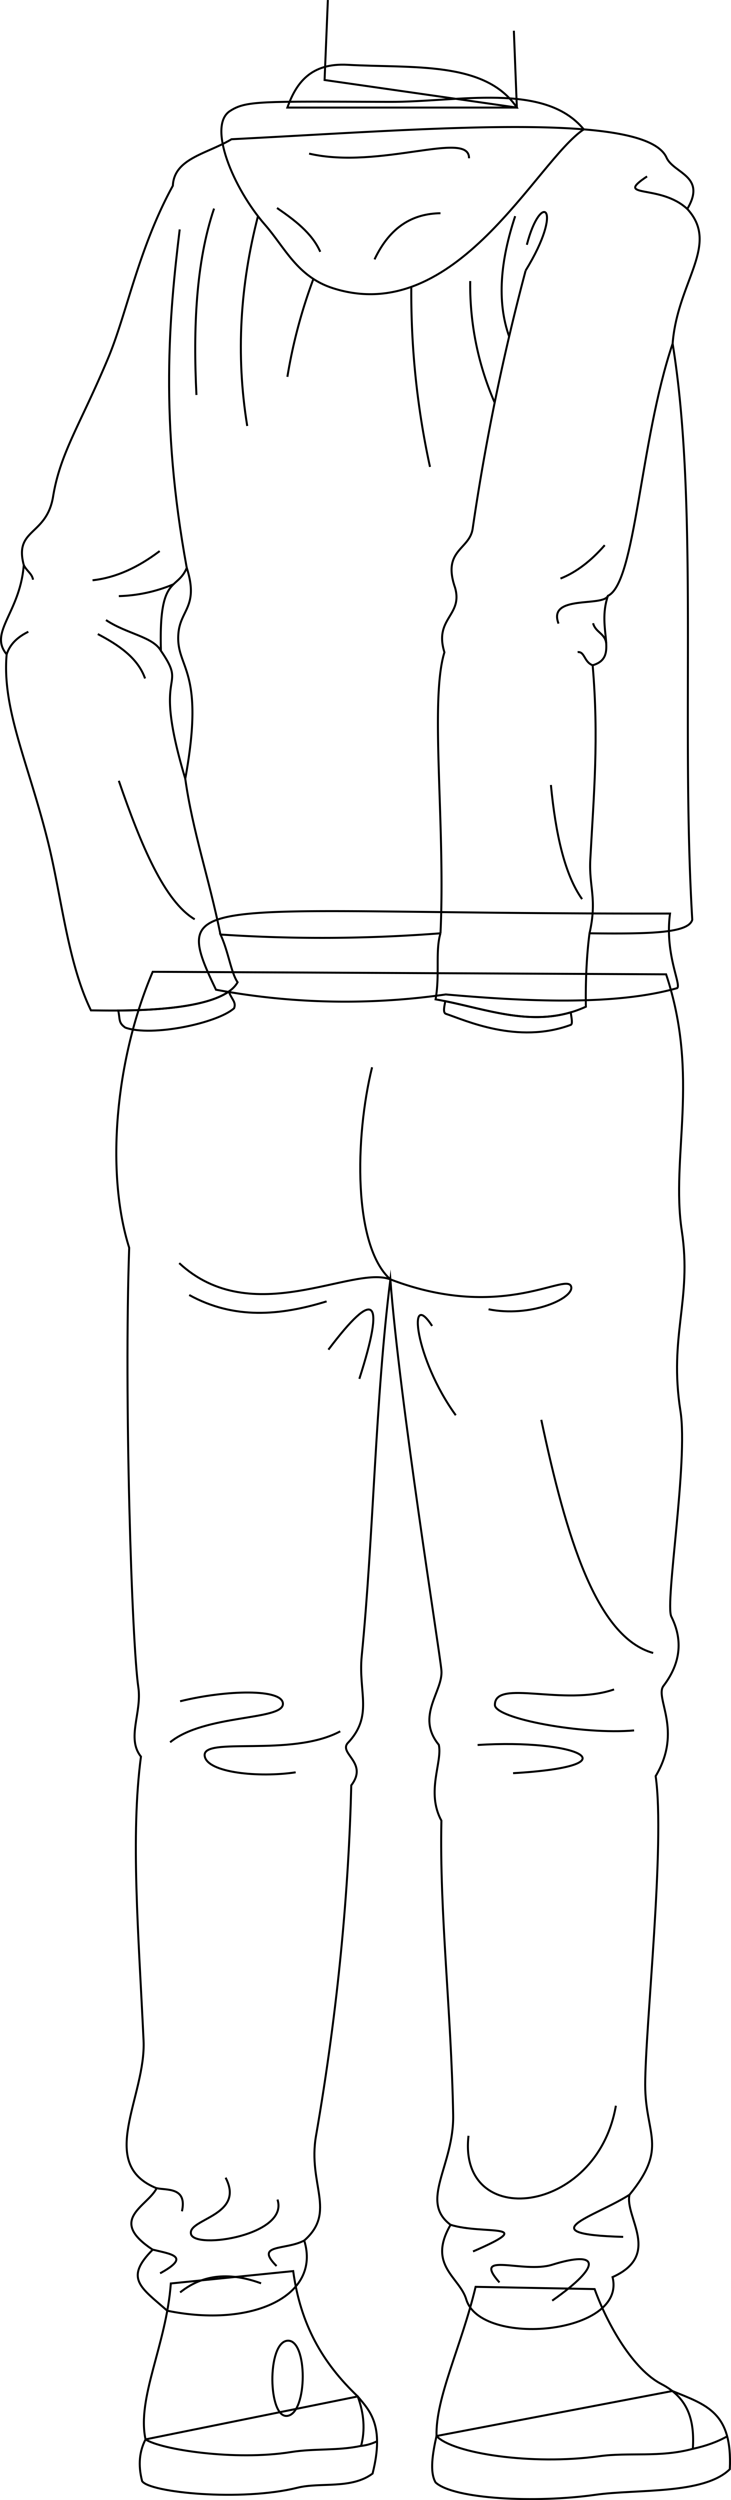 <svg id="presence" xmlns="http://www.w3.org/2000/svg" viewBox="0 0 726.88 2482.83">
  <defs>
    <style>
      .cls-1 {
        fill: none;
        stroke: #000;
        stroke-miterlimit: 10;
        stroke-width: 2px;
      }
    </style>
  </defs>
  <title>showAnnoyed</title>
  <g id="bennettSoleSide">
    <path class="cls-1" d="M668.55,2374.51c34.58,14,59.78,21.46,57.14,77.65-26,25.39-92.22,19.55-133.53,25.39-60,8.48-140.92,4.33-159-12.22-6.09-10.17-3-29,.88-46.15Z"/>
    <path class="cls-1" d="M355.72,2379.88c11.44,13.76,27,28.31,14.75,76.6-21.08,15.8-52,8.41-74.64,14.05-55.79,13.88-147.5,4.82-154.53-6.59-4.19-16.18-2.6-29.78,3.42-41.41Z"/>
  </g>
  <g id="bennettShoe">
    <path class="cls-1" d="M591.26,2273.27c13,35.81,38.46,79.91,66.42,94.33,27.3,14.08,33,36.93,31.25,64.3-32.93,8.93-63.39,3.27-93.21,7.37-66.79,9.19-146-2.79-161.65-20.09-1.11-38,24.91-89.54,38.86-148.14Z"/>
    <path class="cls-1" d="M291.54,2255.41c7.25,53,29,91,64.18,124.47q9.51,25.77,3.35,49.11c-23.44,5-46.37,2.4-69.77,6.14-55.81,8.93-129.72-2.56-144.58-12.6-8.9-41,20.68-94,25.14-154.84Z"/>
  </g>
  <path id="converseLogo" class="cls-1" d="M285.57,2399.22c20.57-2.37,20.66-77,0-74.66C265.35,2326.88,266.49,2401.42,285.57,2399.22Z"/>
  <g id="clothesDisplayLine">
    <path class="cls-1" d="M359.07,2429a46.73,46.73,0,0,0,15.9-4.65"/>
    <path class="cls-1" d="M688.93,2431.9c13-2.81,24.42-6.91,34.14-12.39"/>
  </g>
  <path id="bennettJeans" class="cls-1" d="M662.35,967.6c33.77,101.32,4.52,181.28,15.58,254.6,10.4,68.84-13.11,104.3-1.29,179.26,7.79,49.45-15.59,191-9.1,203.94,9.1,18.18,12.66,42-7.79,68.84-9,11.78,19.48,44.17-7.8,89.63,9.65,66.28-10.37,249-10.39,306.56,0,49.57,23.17,61.79-15.58,109.11-5.2,22.08,32.47,59.75-16.89,81.84,14.29,57.15-131.2,70.14-145.49,22.08-6.49-22.08-39-33.77-15.58-74-31.49-23.64,3.51-58.4,2.59-109.12-1.85-102.88-13.68-200.75-11.69-292.26-15.59-28.58,1.3-58.46-2.6-75.35-23.38-28.57,4.56-53.18,2.6-74s-41.63-267.44-50.76-388.1c-15,119.24-16.62,253.57-28.47,373.81-3.61,36.57,12,59.61-14.29,87-7.8,10.39,20.78,19.48,3.89,41.56-2.51,102.22-12.69,219.23-35.07,348.13-8.37,48.19,20.78,75.34-11.69,103.92,16.92,55.07-52,87-136.2,69.71-26.17-22.95-43.06-32-14.48-60.62-45.46-29.88-5.2-42.87,3.9-61-60.14-24.29-10.38-91-13-146.79-5-106.33-13-202.85-2.6-281.87-14.62-18.24,1.11-43.6-2.6-68.85-6.49-44.17-14.29-288.37-9.09-436.46-23.38-74-14.29-185.75,23.38-274.08Z"/>
  <g id="clothesDisplayLine-2" data-name="clothesDisplayLine">
    <path class="cls-1" d="M388.16,1270.55c-37.18-33.34-35.37-141-18.18-210.64"/>
  </g>
  <g id="clothesOverlapLine">
    <path class="cls-1" d="M178.2,1254.4c72.37,66.94,172,1.6,210,16.15,113.66,43.58,178.37-10,179.93,8.28,0,11.76-41.61,29.56-82.32,21.42"/>
  </g>
  <g id="clothesFoldLine">
    <path class="cls-1" d="M324.75,1292.4c-46.32,14.24-92.14,18.15-136.6-6.34"/>
    <path class="cls-1" d="M326.56,1340.34c46.29-61.39,56.72-52.09,30.75,29"/>
    <path class="cls-1" d="M429.68,1316.82c-24.87-38.48-17.19,32.57,23.52,88.65"/>
    <path class="cls-1" d="M538.24,1410c24.74,116.41,54.81,215.91,111.26,231.58"/>
    <path class="cls-1" d="M610.6,1677.76c-49.75,17.19-118.5-10.85-118.5,15.38,0,13.69,87.75,29.85,138.41,25.33"/>
    <path class="cls-1" d="M179.1,1689.52c45.5-11.28,102.6-12.77,102.23,2.71-.4,16.51-77.8,10-112.18,38"/>
    <path class="cls-1" d="M474.91,1732.94c98.61-6.33,158.31,20.81,35.28,28"/>
    <path class="cls-1" d="M338.32,1719.37c-48.85,26.24-137.64,4.65-134.79,24.43,2.42,16.86,54.28,21.71,90.46,16.28"/>
    <path class="cls-1" d="M612.41,2091.17c-19,109.46-157.4,123.93-146.54,29.85"/>
    <path class="cls-1" d="M448,2209.42c32.32,10.2,89.31-2.46,22.37,26.49"/>
    <path class="cls-1" d="M626,2179.54c-34.37,22-101.31,39.18-6.33,41.89"/>
    <path class="cls-1" d="M155.75,2173.05c9.79,2.25,30.59-1.37,25.16,23"/>
    <path class="cls-1" d="M151.85,2234.1c18.21,4.52,38.43,6.51,7.35,23.52"/>
    <path class="cls-1" d="M302.53,2225c-18.49,10-49.86,3.07-27.54,25.37"/>
    <path class="cls-1" d="M259.61,2267.57c-29.68-10.87-56.93-9.84-80.51,9"/>
    <path class="cls-1" d="M549.09,2284.76c50.79-35.57,46.28-50.13,0-35.67-29,9-80.51-14.09-52.47,17.57"/>
    <path class="cls-1" d="M275.9,2184.34c11.76,35.28-81.84,49.88-85.94,34.38-4-15.27,54.28-18.09,34.37-56.09"/>
  </g>
  <path id="bennettHoodie" class="cls-1" d="M666.25,907.24c-5.45,40.55,11.7,71,7,74.09-58.42,16.48-140.69,14.15-230,6.24a701.82,701.82,0,0,1-228.48-4.68C166.39,882.29,194.46,908,666.25,907.24Z"/>
  <g id="skinEastAsian">
    <polyline class="cls-1" points="326.01 0.04 322.75 79.46 513.94 106.84 510.96 30.5"/>
  </g>
  <path id="bennettJacket" class="cls-1" d="M668.84,341.19c26,159.66,8,378.42,19.52,572.19-3.72,13.14-40.09,14.23-102.15,13.48-3,22-4.08,50.37-3.64,72.9-51.19,23.31-100.85.93-149.45-7.29,4.4-25.06-.43-47.59,4.86-65.61a1530.71,1530.71,0,0,1-218.72,1.21c8,17.2,10.34,37.7,17,47.39-17.58,31.78-122.91,28-145.81,27.95C67.38,956,61.4,891.61,47.94,836.94,28.64,758.63,1.76,704.5,6.62,649.82-11.6,628,20,608.51,23.63,561.12c-9.72-36.45,22.71-28.77,29.17-68.05,7.14-43.42,26.8-70.92,54.68-137.3,18.6-44.31,30.37-109.36,64.39-171.32,1.28-27.28,34-31.6,58.33-46.18,191.48-9.66,411.4-28.75,432.56,18.23,7.15,15.86,40.1,18.22,20.66,51C716.12,243.18,673.7,279.22,668.84,341.19Zm0,0c26,159.66,8,378.42,19.52,572.19-3.72,13.14-40.09,14.23-102.15,13.48-3,22-4.08,50.37-3.64,72.9-51.19,23.31-100.85.93-149.45-7.29,4.4-25.06-.43-47.59,4.86-65.61a1530.71,1530.71,0,0,1-218.72,1.21c8,17.2,10.34,37.7,17,47.39-17.58,31.78-122.91,28-145.81,27.95C67.38,956,61.4,891.61,47.94,836.94,28.64,758.63,1.76,704.5,6.62,649.82-11.6,628,20,608.51,23.63,561.12c-9.72-36.45,22.71-28.77,29.17-68.05,7.14-43.42,26.8-70.92,54.68-137.3,18.6-44.31,30.37-109.36,64.39-171.32,1.28-27.28,34-31.6,58.33-46.18,191.48-9.66,411.4-28.75,432.56,18.23,7.15,15.86,40.1,18.22,20.66,51C716.12,243.18,673.7,279.22,668.84,341.19Zm0,0c26,159.66,8,378.42,19.52,572.19-3.72,13.14-40.09,14.23-102.15,13.48-3,22-4.08,50.37-3.64,72.9-51.19,23.31-100.85.93-149.45-7.29,4.4-25.06-.43-47.59,4.86-65.61a1530.71,1530.71,0,0,1-218.72,1.21c8,17.2,10.34,37.7,17,47.39-17.58,31.78-122.91,28-145.81,27.95C67.38,956,61.4,891.61,47.94,836.94,28.64,758.63,1.76,704.5,6.62,649.82-11.6,628,20,608.51,23.63,561.12c-9.72-36.45,22.71-28.77,29.17-68.05,7.14-43.42,26.8-70.92,54.68-137.3,18.6-44.31,30.37-109.36,64.39-171.32,1.28-27.28,34-31.6,58.33-46.18,191.48-9.66,411.4-28.75,432.56,18.23,7.15,15.86,40.1,18.22,20.66,51C716.12,243.18,673.7,279.22,668.84,341.19Zm0,0c26,159.66,8,378.42,19.52,572.19-3.72,13.14-40.09,14.23-102.15,13.48-3,22-4.08,50.37-3.64,72.9-51.19,23.31-100.85.93-149.45-7.29,4.4-25.06-.43-47.59,4.86-65.61a1530.71,1530.71,0,0,1-218.72,1.21c8,17.2,10.34,37.7,17,47.39-17.58,31.78-122.91,28-145.81,27.95C67.38,956,61.4,891.61,47.94,836.94,28.64,758.63,1.76,704.5,6.62,649.82-11.6,628,20,608.51,23.63,561.12c-9.72-36.45,22.71-28.77,29.17-68.05,7.14-43.42,26.8-70.92,54.68-137.3,18.6-44.31,30.37-109.36,64.39-171.32,1.28-27.28,34-31.6,58.33-46.18,191.48-9.66,411.4-28.75,432.56,18.23,7.15,15.86,40.1,18.22,20.66,51C716.12,243.18,673.7,279.22,668.84,341.19ZM185.73,563.87c-9.83,23.44-28,6-25.71,82.43,28,40.84-9.83,13.61,24.2,127.05,20.42-111.17-9.83-108.9-6.81-144.44C179.42,605.38,197.83,602.44,185.73,563.87Z"/>
  <path id="bennettHoodieInner" class="cls-1" d="M285.76,106.84c8.55-24,22.93-44.58,60.1-42.48,64,3.61,136.66-4.19,168.08,42.48Z"/>
  <g id="bennettHoodie-2" data-name="bennettHoodie">
    <path class="cls-1" d="M117.54,1003.54c2,8.4-.14,12.08,7.11,17,26.53,9.36,91.76-4.47,108.15-19.29,2.17-6.12-2.08-8.21-5.32-16.51C204.53,1000.79,151.73,1003.32,117.54,1003.54Z"/>
    <path class="cls-1" d="M442.78,994.27c-1.13,6-2.26,10.87.25,12.43,19.51,6.46,71.35,30.65,124.41,11.14,2.15-.79,1-6.07.06-12.48C525,1017.81,483.5,1002.49,442.78,994.27Z"/>
    <path class="cls-1" d="M580.48,128.47c-47,31.1-126.58,197-249.45,157.72-35.42-11.32-47.74-40.37-67.48-62.93-31.84-36.39-57.41-98.45-34.88-113,15.93-10.27,29.35-9.6,158.47-9.1C455.53,101.46,541.4,81,580.48,128.47Z"/>
  </g>
  <g id="clothesOverlapLine-2" data-name="clothesOverlapLine">
    <path class="cls-1" d="M178.69,227.82c-10.53,86.57-19.89,189.52,7,336.05"/>
    <path class="cls-1" d="M184.22,773.35c7.33,52.27,23.71,99.06,35,154.72"/>
    <path class="cls-1" d="M586.21,926.86c7.78-34.56-.7-45.89.76-73.17,3.51-65.51,8.58-120.24,2.34-193,26.86-8,3.51-35.1,15.2-69,27.72-12.91,31.59-153.26,64.33-250.46"/>
    <path class="cls-1" d="M438,926.86c5.09-107.09-10.88-231.3,3.92-279.06-10.52-33.93,18.72-36.27,10.53-64.34C439.56,546,466.92,546.08,470,525a2281.17,2281.17,0,0,1,52.64-256.2"/>
  </g>
  <g id="clothesFoldLine-2" data-name="clothesFoldLine">
    <path class="cls-1" d="M683.42,207.53c-27.2-25.37-73.74-9.91-40-32.34"/>
    <path class="cls-1" d="M523.88,243.11c13.93-54,37.73-37.73-1.26,25.65"/>
    <path class="cls-1" d="M512.27,214.66c-14.54,43.86-18.49,84.33-6,119.53"/>
    <path class="cls-1" d="M467.57,279.09a291.83,291.83,0,0,0,24.3,120.72"/>
    <path class="cls-1" d="M409,284.91a807.13,807.13,0,0,0,18.57,178.77"/>
    <path class="cls-1" d="M311.64,277a514.62,514.62,0,0,0-25.88,97.26"/>
    <path class="cls-1" d="M256.51,214.66C239,282.47,234.22,351.78,245.84,423.05"/>
    <path class="cls-1" d="M212.85,207.12c-18.09,53.4-20.81,119.15-17.51,185.16"/>
    <path class="cls-1" d="M275.44,206.54c16.83,11.61,34.76,24.7,43,43.53"/>
    <path class="cls-1" d="M307.37,152.56c70.23,16.25,159.62-23.8,159,4.64"/>
    <path class="cls-1" d="M438,211.76c-26.82.39-49.74,12.52-65.59,45.86"/>
    <path class="cls-1" d="M158.77,547.26c-21.37,16.19-43.53,26.51-66.75,29"/>
    <path class="cls-1" d="M172.57,580.22A150.76,150.76,0,0,1,118.14,592"/>
    <path class="cls-1" d="M105.37,615.76c20.89,13.93,46.43,16.37,54.65,30.54"/>
    <path class="cls-1" d="M97.24,629.69c21.44,11.19,40,24.12,47,44.11"/>
    <path class="cls-1" d="M28.17,627.37c-10,4.93-18,11.68-21.55,22.45"/>
    <path class="cls-1" d="M23.63,561.12c2.8,5.88,8.39,8.66,9.18,14.59"/>
    <path class="cls-1" d="M118.14,775.38c22,63.9,45.45,119.78,75.46,137.57"/>
    <path class="cls-1" d="M547.8,779.54c4.7,48.73,13.72,89.05,31,113.36"/>
    <path class="cls-1" d="M589.31,660.67c-8.75-3.35-7.7-13.77-14.94-13.09"/>
    <path class="cls-1" d="M589.74,618.91c2.4,9.19,11.85,10,13.07,20"/>
    <path class="cls-1" d="M601.33,541.41c-13.7,15.72-28.32,26.91-44,33.15"/>
    <path class="cls-1" d="M604.51,591.65c-4.47,11.47-60.31-1.51-49.12,27.66"/>
  </g>
</svg>
